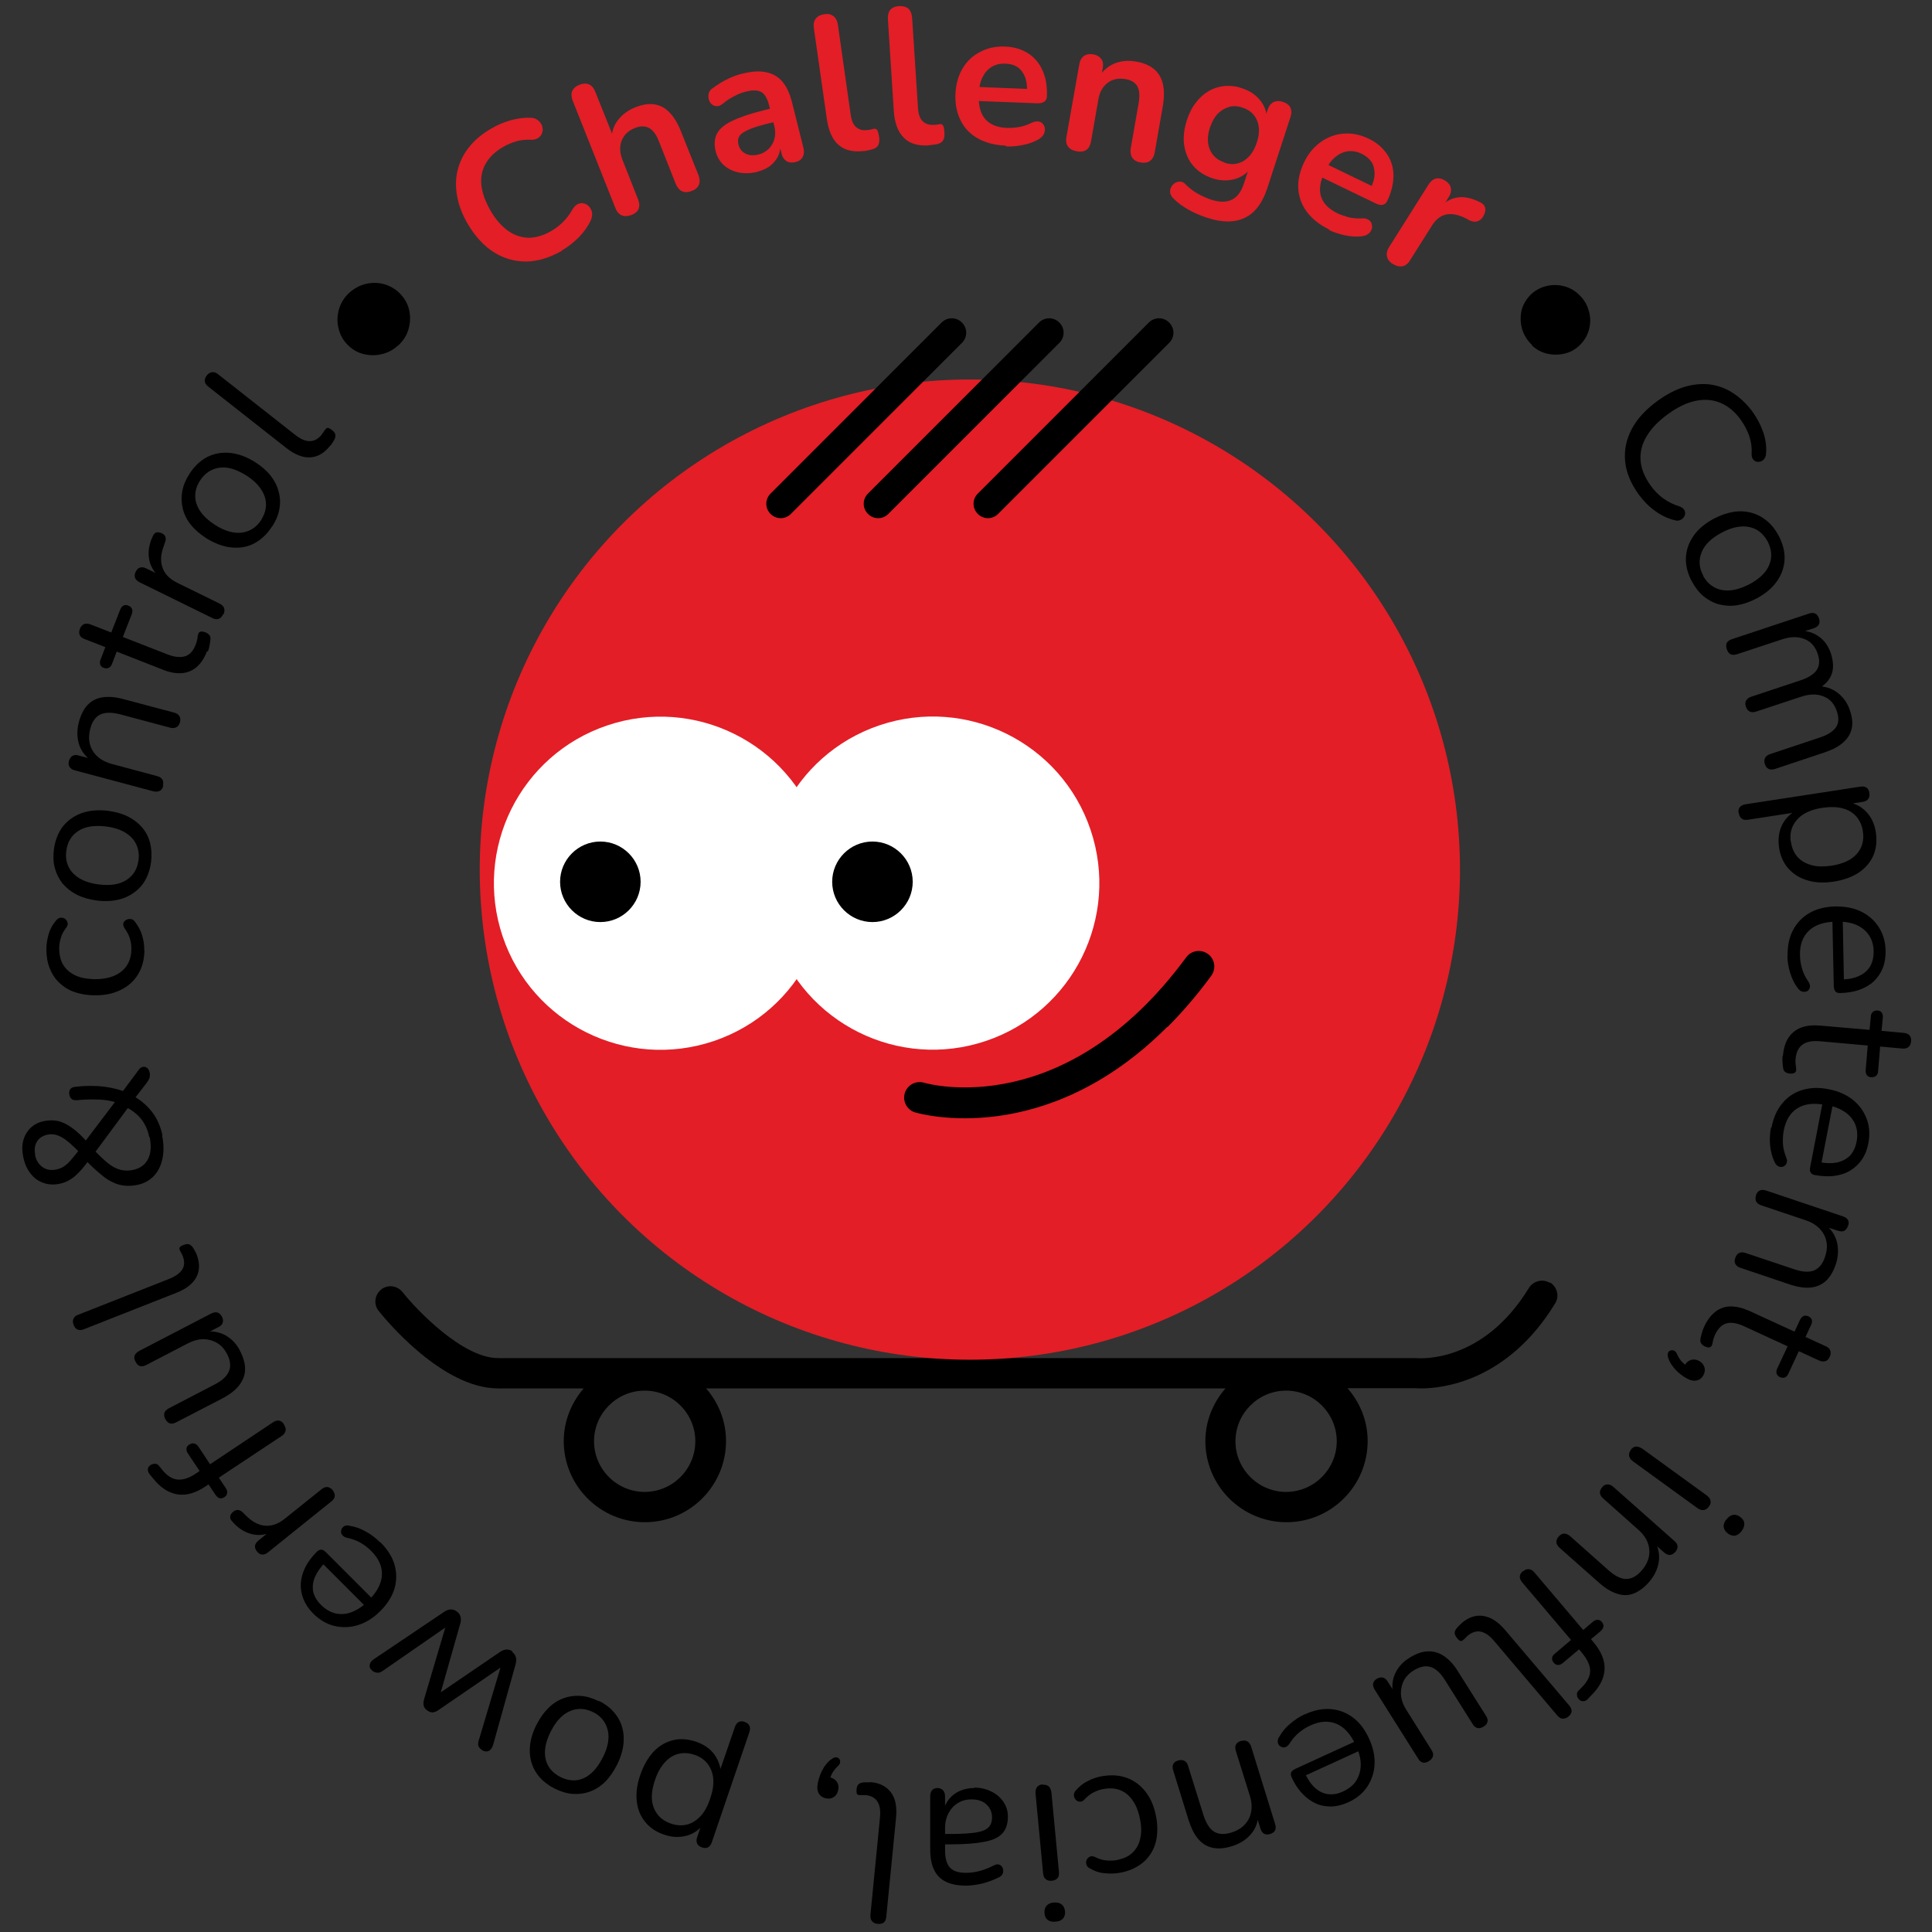 <?xml version="1.0" encoding="UTF-8"?>
<svg id="Layer_1" data-name="Layer 1" xmlns="http://www.w3.org/2000/svg" viewBox="0 0 95 95">
  <rect x="0" y="0" width="95" height="95" fill="#333333" stroke="none"/>
  <defs>
    <style>
      .cls-1 {
        fill: #fff;
      }

      .cls-2 {
        fill: #e31e26;
      }
    </style>
  </defs>
  <g>
    <path d="m19.57,16.99c-.24.22-.51.36-.82.43-.31.07-.61.06-.91-.02s-.57-.25-.79-.49c-.21-.22-.34-.49-.41-.79-.07-.3-.06-.61.03-.92.09-.31.26-.58.51-.81.24-.21.51-.36.81-.43.31-.07.61-.07.92.02.3.09.57.25.8.5.22.24.36.51.42.82.06.31.04.61-.05.91-.09.3-.26.56-.51.79Z"/>
    <path class="cls-2" d="m27.65,12.32c-.61.35-1.2.53-1.77.54-.58,0-1.11-.15-1.6-.46-.49-.31-.92-.78-1.28-1.39-.27-.46-.44-.91-.52-1.35-.08-.44-.08-.87.02-1.28.1-.41.28-.79.56-1.14.28-.35.64-.66,1.1-.92.3-.18.62-.31.96-.41.34-.09.66-.13.96-.12.16,0,.28.05.38.13.1.08.16.17.2.28.03.11.04.22,0,.32-.03.11-.09.19-.19.26-.1.07-.23.1-.4.09-.23-.01-.47.02-.69.08-.23.07-.44.16-.65.28-.39.23-.67.5-.85.82-.18.32-.25.67-.21,1.05.04.38.19.8.44,1.24.25.44.54.77.86,1,.32.23.66.34,1.02.35.36,0,.74-.11,1.13-.34.21-.12.4-.27.57-.44.17-.17.32-.37.44-.58.08-.14.17-.24.27-.29.1-.05.2-.06.3-.04s.19.07.26.15c.08.08.12.17.15.29.02.12,0,.24-.05.37-.13.29-.32.56-.57.83-.26.26-.54.49-.86.67Z"/>
    <path class="cls-2" d="m31.04,10.57c-.18.07-.33.08-.47.02-.13-.06-.24-.18-.31-.36l-2.1-5.28c-.07-.18-.08-.34-.02-.48.06-.13.17-.23.35-.3s.33-.08.47-.02c.14.06.24.18.31.36l.92,2.3-.12.05c0-.37.11-.69.32-.96.21-.27.49-.48.84-.62.35-.14.66-.19.94-.15.28.04.53.17.74.39.22.22.41.53.57.93l.86,2.15c.07.18.08.34.03.48-.06.14-.17.24-.35.31s-.33.08-.47.02c-.14-.06-.24-.18-.32-.36l-.83-2.1c-.13-.34-.3-.56-.49-.66-.19-.1-.42-.1-.68,0-.33.13-.54.33-.66.62-.11.28-.1.59.03.93l.77,1.95c.15.38.04.64-.33.79Z"/>
    <path class="cls-2" d="m37.24,8.45c-.33.08-.64.09-.92.03-.29-.06-.53-.18-.73-.36-.2-.18-.33-.41-.4-.68-.08-.33-.06-.62.06-.86.12-.24.37-.45.74-.63.37-.18.88-.36,1.54-.52l.46-.12.17.67-.46.11c-.38.1-.69.19-.9.29-.22.1-.37.2-.44.31-.07.11-.09.25-.05.41.05.21.16.35.34.45.17.09.39.11.64.05.21-.05.37-.15.51-.28.13-.14.23-.3.28-.49.05-.19.05-.39,0-.61l-.27-1.07c-.08-.31-.2-.52-.37-.62s-.42-.11-.74-.03c-.18.04-.37.11-.56.21-.2.1-.4.22-.6.39-.1.08-.2.13-.3.12-.1,0-.18-.04-.25-.1-.07-.06-.11-.14-.14-.24-.02-.09-.02-.19,0-.29.03-.1.09-.19.2-.26.26-.19.51-.34.76-.46.25-.12.48-.2.7-.25.45-.11.83-.14,1.15-.07.32.06.59.21.8.45.21.24.37.58.48,1.01l.56,2.23c.05.19.04.35-.03.48-.07.13-.19.21-.36.25-.17.04-.32.03-.44-.05-.12-.08-.21-.21-.25-.41l-.11-.45.07-.02c.01.23-.03.44-.11.62-.09.19-.22.35-.39.49-.17.13-.38.23-.63.29Z"/>
    <path class="cls-2" d="m42.5,7.42c-.52.07-.94-.02-1.25-.28-.31-.26-.5-.68-.59-1.27l-.64-4.48c-.03-.2,0-.35.09-.47.09-.12.22-.19.41-.22.19-.03.34,0,.46.09.12.09.19.23.22.42l.63,4.43c.04.29.13.5.28.62.14.12.33.17.56.13.05,0,.1-.01.14-.02.04,0,.09-.02.13-.03.09-.03.15,0,.19.05.04.06.07.17.1.36.02.16,0,.29-.04.38-.05.1-.15.17-.29.21-.06.02-.13.03-.2.05-.07.02-.14.03-.21.04Z"/>
    <path class="cls-2" d="m45.66,7.15c-.53.03-.94-.09-1.22-.38-.29-.29-.45-.72-.49-1.31l-.29-4.52c-.01-.2.03-.35.12-.46.1-.11.24-.17.43-.18.19-.01.34.03.45.12.11.1.17.24.19.44l.29,4.46c.02.29.09.51.23.64.13.13.31.19.54.18.05,0,.1,0,.14-.01.04,0,.09-.01.13-.02.09-.02.15,0,.19.06.04.06.06.18.07.36.01.16-.01.28-.07.38-.06.09-.16.15-.3.18-.06.01-.13.02-.2.03-.07.01-.14.02-.21.02Z"/>
    <path class="cls-2" d="m49.45,7.16c-.53-.02-.98-.14-1.36-.35-.38-.21-.66-.5-.85-.88-.19-.37-.28-.81-.26-1.3.02-.48.14-.91.35-1.26.21-.36.5-.63.87-.82.36-.19.77-.28,1.22-.26.33.01.63.08.89.2.26.12.48.28.66.5.18.21.31.46.4.76.09.29.12.62.11.99,0,.11-.05.2-.13.26s-.2.08-.34.08l-3.07-.12.03-.69,2.69.11-.16.14c.01-.29-.02-.54-.1-.74-.08-.2-.2-.36-.35-.47-.16-.11-.36-.17-.6-.18-.27-.01-.5.04-.69.16-.19.12-.34.29-.45.51-.11.22-.17.49-.18.8v.07c-.02.52.08.92.32,1.19.24.27.59.41,1.07.43.17,0,.35,0,.56-.04.21-.03.41-.1.6-.19.14-.07.26-.1.36-.09s.18.05.24.12c.06.07.09.15.1.24,0,.09-.01.19-.06.28-.05.09-.14.17-.25.24-.23.13-.49.23-.78.28-.29.06-.56.08-.81.07Z"/>
    <path class="cls-2" d="m52.92,7.43c-.19-.03-.32-.11-.41-.23-.08-.12-.11-.28-.07-.47l.63-3.56c.03-.19.11-.33.23-.42.12-.08.27-.11.45-.08.18.03.31.11.4.23s.11.27.07.47l-.11.64-.06-.25c.2-.31.46-.52.78-.65.32-.12.67-.15,1.04-.08.37.06.66.19.88.37.21.18.36.42.43.72.07.3.07.66,0,1.09l-.4,2.28c-.03.19-.11.33-.23.42-.12.09-.27.11-.46.08-.19-.03-.33-.11-.41-.23-.08-.12-.11-.28-.08-.47l.39-2.22c.06-.36.04-.63-.06-.82-.11-.19-.3-.31-.58-.36-.35-.06-.64,0-.88.18-.24.18-.4.45-.46.81l-.36,2.06c-.07.4-.3.57-.7.5Z"/>
    <path class="cls-2" d="m59.36,10.71c-.33-.11-.64-.24-.92-.4-.29-.16-.53-.34-.74-.55-.1-.1-.15-.2-.16-.29-.01-.1,0-.19.05-.27.04-.08.11-.15.18-.2.08-.05.17-.07.26-.07.09,0,.18.04.25.12.22.22.45.39.68.51s.42.2.6.26c.41.13.74.13,1.01,0,.27-.13.46-.39.59-.78l.27-.82.08.03c-.19.28-.46.46-.81.56-.35.09-.71.08-1.07-.04-.4-.13-.72-.34-.96-.62-.24-.28-.38-.62-.44-1-.06-.39-.01-.8.13-1.24.11-.33.25-.62.44-.86.18-.24.39-.43.63-.57.24-.14.49-.22.77-.25.28-.02.57,0,.87.11.38.12.68.32.9.6.22.28.33.58.31.91l-.16.2.21-.65c.06-.19.16-.31.29-.38.13-.06.29-.07.46-.01.18.06.31.15.37.28.06.13.07.29,0,.48l-1.14,3.5c-.24.72-.6,1.2-1.1,1.44s-1.12.24-1.84,0Zm.85-2.71c.24.08.46.09.66.03.21-.05.39-.17.55-.34.16-.17.29-.4.38-.68.14-.42.14-.78.01-1.09-.13-.31-.37-.52-.72-.63-.24-.08-.46-.09-.66-.03s-.39.17-.55.33c-.16.17-.28.39-.38.67-.14.42-.14.78-.01,1.09s.37.52.72.64Z"/>
    <path class="cls-2" d="m65.37,11.29c-.48-.23-.84-.52-1.1-.86-.26-.34-.4-.73-.43-1.14-.03-.42.07-.85.28-1.3.21-.44.49-.77.83-1.01.34-.24.71-.38,1.12-.41.41-.03.82.05,1.23.25.3.14.54.32.73.54.19.21.33.45.41.72.08.27.1.55.06.86s-.13.62-.29.95c-.05.1-.12.16-.22.18-.1.02-.21,0-.35-.07l-2.77-1.34.3-.62,2.42,1.17-.2.06c.13-.26.2-.5.2-.72,0-.22-.04-.41-.14-.57-.1-.16-.26-.3-.48-.41-.24-.12-.47-.16-.7-.13-.22.03-.43.13-.62.29-.19.16-.35.38-.48.66l-.03.06c-.23.47-.29.88-.18,1.22.11.34.38.61.81.82.15.07.33.13.53.19.21.05.41.07.62.06.15-.01.27,0,.36.06.09.05.15.12.17.21s.03.17,0,.26c-.03.09-.09.17-.17.23-.08.07-.19.1-.33.12-.26.03-.54.01-.83-.05-.29-.07-.55-.15-.77-.26Z"/>
    <path class="cls-2" d="m68.5,12.99c-.17-.1-.27-.23-.3-.38-.03-.15,0-.3.11-.47l1.93-3.06c.11-.17.23-.27.37-.3.14-.03.29,0,.45.1.16.1.25.22.28.36.03.14,0,.3-.11.46l-.32.51-.08-.05c.28-.28.58-.43.91-.46.33-.03.68.06,1.07.26.12.06.19.15.22.26.02.11,0,.24-.08.39-.07.14-.17.23-.3.27-.13.04-.27.02-.42-.06l-.19-.1c-.35-.17-.66-.23-.94-.17-.27.06-.51.25-.7.56l-1.06,1.68c-.1.17-.23.27-.37.3-.14.03-.3,0-.47-.11Z"/>
    <path d="m75.35,16.98c-.23-.21-.39-.46-.49-.75-.09-.29-.11-.58-.06-.87.05-.3.19-.56.4-.8.2-.22.44-.37.72-.46.29-.09.58-.11.88-.05.3.06.58.19.82.42.23.21.39.45.48.74.1.29.12.58.06.88-.06.3-.19.57-.41.81-.21.23-.46.39-.75.47-.29.08-.58.09-.88.03s-.56-.2-.8-.42Z"/>
    <path d="m80.57,24.3c-.39-.54-.61-1.08-.66-1.63-.05-.55.06-1.07.33-1.58.27-.51.7-.97,1.28-1.39.43-.31.87-.54,1.29-.67.43-.13.84-.17,1.24-.13.4.05.78.18,1.14.41.36.23.69.54.98.93.23.32.41.66.53,1.01.12.35.17.7.14,1.04,0,.1-.03.19-.08.26-.05.07-.11.12-.18.14-.07.02-.14.03-.21.01-.07-.02-.13-.05-.17-.12-.05-.06-.07-.15-.07-.27.02-.29-.02-.58-.11-.85-.09-.27-.23-.54-.41-.8-.29-.41-.63-.69-1.01-.85-.38-.16-.79-.19-1.22-.1-.44.09-.89.31-1.36.65s-.82.7-1.05,1.09c-.23.38-.33.78-.3,1.19.03.41.2.82.49,1.23.18.25.39.47.63.64.24.17.5.3.79.39.11.04.18.09.23.16.04.06.06.13.05.2,0,.07-.03.13-.08.19-.04.06-.1.1-.18.13-.08.03-.16.03-.25,0-.34-.08-.67-.24-.97-.46-.31-.22-.58-.5-.82-.83Z"/>
    <path d="m83.19,28.59c-.21-.4-.31-.79-.29-1.18.02-.39.15-.74.38-1.07s.57-.61,1-.84c.33-.17.65-.28.96-.33.31-.05.6-.03.88.04.28.08.53.21.76.4.23.19.42.43.58.73.21.4.31.79.29,1.18-.02.39-.15.74-.38,1.07-.23.33-.57.61-1,.84-.33.17-.64.28-.95.33-.31.05-.6.03-.88-.04-.28-.07-.53-.21-.76-.39-.23-.19-.42-.43-.58-.73Zm.55-.29c.13.25.31.44.54.57.23.13.48.18.78.16.29-.02.6-.12.94-.29.51-.27.85-.59,1-.97.15-.37.12-.75-.08-1.14-.14-.26-.32-.45-.54-.58-.22-.12-.48-.18-.77-.16-.29.02-.61.12-.95.3-.51.27-.84.59-.99.97-.15.38-.13.76.08,1.14Z"/>
    <path d="m84.91,31.92c-.04-.12-.04-.22,0-.31.05-.08.13-.14.25-.18l3.79-1.26c.12-.04.22-.04.31,0,.08.04.14.12.18.23s.04.22,0,.3c-.04.08-.12.15-.25.19l-.8.26.09-.14c.38,0,.7.1.97.3.27.19.46.47.58.83.12.38.14.71.04,1-.1.29-.33.54-.68.74l-.04-.14c.38,0,.71.1,1,.32.29.22.5.51.62.89.11.33.14.63.08.88-.06.26-.19.48-.42.68-.22.2-.53.36-.92.49l-2.43.81c-.12.04-.23.04-.31,0-.09-.04-.15-.12-.19-.24s-.03-.22.01-.3c.05-.09.13-.15.25-.19l2.4-.8c.41-.13.68-.3.83-.51.15-.2.16-.47.05-.8-.12-.36-.34-.61-.66-.73-.32-.13-.7-.12-1.13.03l-2.18.72c-.12.04-.23.04-.31,0s-.15-.12-.19-.24c-.04-.11-.04-.22.01-.3.05-.09.13-.15.25-.19l2.4-.8c.41-.13.68-.31.82-.51.14-.21.16-.47.05-.8-.12-.36-.34-.61-.66-.73-.32-.13-.7-.12-1.13.03l-2.18.72c-.25.08-.42,0-.5-.25Z"/>
    <path d="m85.49,39.99c-.02-.13,0-.23.06-.3.06-.07.15-.12.27-.14l5.66-.87c.13-.02.23,0,.3.05.08.05.12.14.14.26.02.13,0,.23-.06.3-.06.08-.15.12-.27.14l-.9.14.12-.13c.38.05.69.2.95.47.26.27.42.61.48,1.03.06.41.02.78-.12,1.12-.15.34-.38.61-.71.84-.33.22-.74.37-1.23.45-.49.07-.92.06-1.3-.06-.38-.11-.69-.3-.94-.58-.24-.27-.4-.62-.46-1.03-.06-.42-.01-.79.15-1.12.17-.33.42-.57.75-.74l.02.11-2.46.38c-.13.02-.23,0-.3-.06-.08-.06-.12-.15-.14-.27Zm2.58,1.43c.04.29.15.53.32.72.17.19.4.32.68.4.28.08.61.08.98.03.57-.09.99-.28,1.26-.59.26-.3.36-.67.29-1.11-.04-.28-.15-.52-.32-.72-.17-.19-.39-.33-.67-.4-.28-.08-.61-.08-1-.03-.57.09-.98.28-1.25.59-.27.31-.37.67-.3,1.1Z"/>
    <path d="m87.9,47c-.01-.49.08-.92.27-1.27.19-.36.46-.64.81-.84.35-.2.78-.31,1.28-.32.48,0,.91.08,1.27.26.36.18.65.44.86.77.21.33.32.72.33,1.16,0,.31-.04.59-.14.84-.1.25-.25.47-.44.65-.19.18-.43.32-.71.42-.28.1-.59.15-.95.16-.1,0-.18-.02-.23-.08-.05-.06-.07-.14-.08-.25l-.07-3.33h.51s.06,3.14.06,3.14l-.13-.15c.34,0,.64-.06.87-.17.24-.11.42-.26.54-.46.12-.2.18-.44.18-.74,0-.33-.09-.6-.24-.82-.15-.22-.37-.39-.63-.5-.27-.11-.58-.16-.93-.15h-.06c-.59.01-1.03.16-1.33.45-.3.29-.45.7-.43,1.22,0,.22.04.43.1.64.06.21.16.42.3.62.06.09.09.17.09.24,0,.07-.02.13-.06.18-.04.05-.09.08-.15.09-.06.02-.13.01-.2-.01-.07-.03-.13-.08-.19-.16-.16-.21-.28-.45-.37-.74-.09-.29-.14-.57-.14-.85Z"/>
    <path d="m87.67,51.92c.03-.36.12-.66.27-.89.15-.23.36-.4.62-.5.26-.1.57-.13.94-.1l2.43.21.06-.64c0-.11.04-.19.1-.24.06-.05.14-.08.23-.07.1,0,.17.04.21.11.05.06.06.15.05.25l-.06.64,1.1.1c.13.01.22.06.28.13.06.08.09.17.07.29-.01.12-.05.21-.12.27-.07.06-.17.09-.3.08l-1.1-.1-.1,1.2c0,.11-.04.19-.1.24s-.13.07-.23.07c-.1,0-.17-.04-.22-.1-.05-.06-.07-.15-.06-.26l.1-1.2-2.36-.21c-.36-.03-.64.02-.84.16-.2.14-.32.38-.35.72-.01.12,0,.22.01.31.02.09.02.16.02.22,0,.06-.02.1-.07.14-.05.03-.13.05-.23.04-.08,0-.15-.03-.21-.06-.06-.03-.1-.09-.12-.16-.02-.08-.03-.18-.04-.31-.01-.13-.01-.24,0-.34Z"/>
    <path d="m87.11,55.44c.09-.48.27-.88.53-1.19.26-.31.58-.53.97-.65.39-.12.83-.14,1.31-.04.48.09.87.27,1.19.52.32.26.54.57.68.94.14.37.16.77.08,1.2-.06.31-.16.57-.32.8-.15.22-.34.4-.57.54-.23.14-.49.22-.78.26-.29.04-.61.02-.96-.04-.1-.02-.17-.06-.21-.13-.04-.07-.04-.15-.02-.26l.63-3.27.5.1-.6,3.09-.09-.17c.34.07.63.07.89.02.25-.06.46-.17.62-.33.16-.17.27-.39.33-.68.06-.32.04-.61-.06-.85-.1-.25-.28-.46-.51-.62-.24-.16-.53-.28-.87-.34h-.06c-.58-.12-1.04-.07-1.4.15s-.58.59-.68,1.1c-.04.21-.05.43-.04.65s.07.44.16.67c.04.1.05.18.03.25-.02.07-.05.12-.1.16-.05.04-.11.06-.17.06-.06,0-.13-.01-.19-.06-.06-.04-.11-.11-.15-.2-.11-.24-.18-.5-.21-.8-.03-.3-.01-.58.04-.86Z"/>
    <path d="m86.34,58.78c.04-.12.1-.2.19-.24.09-.04.19-.04.31,0l3.78,1.27c.12.04.2.1.25.18.04.08.05.18,0,.29-.04.11-.1.19-.18.24-.08.04-.19.04-.31,0l-.78-.26.14-.06c.31.24.5.54.59.89.08.35.06.71-.06,1.08-.12.35-.28.62-.48.81-.21.19-.46.3-.75.33-.3.03-.64-.02-1.03-.15l-2.43-.82c-.12-.04-.2-.1-.25-.19-.04-.09-.05-.19,0-.3.04-.12.1-.2.19-.24.09-.04.19-.04.31,0l2.39.8c.41.14.74.16.98.06.24-.1.43-.32.54-.67.14-.4.12-.77-.05-1.09-.17-.32-.47-.56-.88-.7l-2.2-.74c-.25-.08-.34-.25-.26-.5Z"/>
    <path d="m83.79,65.25c.15-.33.34-.58.56-.75.22-.17.47-.26.75-.26.28,0,.58.07.92.22l2.22,1.02.27-.58c.05-.1.11-.16.18-.19.07-.03.15-.02.24.02.09.04.14.1.16.17.02.07.01.16-.04.26l-.27.58,1,.46c.12.05.19.13.22.22.03.09.02.19-.03.3-.05.11-.12.18-.21.21-.09.03-.19.02-.31-.03l-1-.46-.51,1.1c-.05.1-.1.16-.17.19-.07.03-.15.02-.24-.01-.09-.04-.14-.1-.17-.17-.02-.08-.02-.16.03-.26l.51-1.09-2.15-.99c-.33-.15-.61-.2-.85-.14-.23.06-.42.25-.57.56-.05.11-.08.21-.1.3-.01.09-.03.16-.05.21-.02.06-.06.09-.11.11-.06.02-.13,0-.23-.04-.07-.03-.13-.07-.17-.13-.05-.05-.07-.12-.06-.19,0-.08.03-.18.06-.3.03-.12.07-.23.11-.32Z"/>
    <path d="m82.04,66.8c-.04-.1-.05-.18-.03-.25.02-.07.06-.12.12-.14.06-.02.12-.02.18,0s.12.09.16.19c.07.15.15.28.25.38.1.1.2.18.3.23l-.19-.06c.08-.15.19-.24.32-.28s.27-.02.4.05c.13.07.22.18.26.31.04.13.02.26-.05.39-.08.15-.19.23-.34.26-.14.03-.31,0-.49-.11-.12-.06-.23-.14-.34-.23-.11-.09-.22-.2-.32-.33-.1-.13-.18-.27-.24-.43Z"/>
    <path d="m80.18,71.3c.07-.1.16-.16.26-.17.1,0,.2.03.31.1l3.17,2.3c.11.08.17.17.19.26.02.09,0,.19-.08.29-.07.1-.16.16-.25.17-.1.02-.2-.02-.31-.09l-3.17-2.3c-.11-.08-.17-.17-.19-.26-.02-.1,0-.2.08-.3Zm4.71,3.42c.09-.13.2-.2.32-.23.12-.02.24.01.36.1.12.09.19.19.2.31.01.12-.03.24-.12.37-.1.13-.2.21-.32.24-.11.02-.23-.01-.36-.1-.12-.09-.19-.19-.21-.31-.02-.12.02-.25.12-.38Z"/>
    <path d="m78.78,73.13c.08-.1.17-.14.27-.14.09,0,.19.04.29.13l2.99,2.65c.1.08.15.17.16.27,0,.09-.03.18-.11.27-.08.09-.17.14-.26.15-.09,0-.19-.03-.29-.12l-.62-.55h.16c.19.34.25.69.19,1.04-.06.35-.22.67-.48.97-.25.28-.5.46-.76.56-.26.1-.54.1-.82,0-.28-.09-.58-.27-.89-.55l-1.92-1.7c-.1-.09-.15-.18-.16-.27,0-.1.03-.19.11-.28.08-.1.18-.15.27-.15.1,0,.19.04.29.12l1.88,1.67c.32.29.62.44.88.44.26,0,.52-.13.76-.41.28-.32.41-.66.38-1.03-.03-.36-.21-.69-.54-.98l-1.73-1.54c-.2-.18-.21-.36-.04-.56Z"/>
    <path d="m71.86,79.82c.35-.3.71-.42,1.08-.36.37.06.72.28,1.06.68l3.16,3.72c.08.1.12.19.12.28,0,.09-.06.18-.15.26-.09.08-.19.11-.28.11-.1,0-.19-.06-.27-.15l-3.12-3.68c-.22-.26-.44-.41-.66-.45-.21-.04-.42.03-.63.2-.04.04-.08.07-.11.11-.03.03-.06.06-.1.09-.05.05-.1.07-.14.06-.05-.01-.11-.06-.18-.15-.07-.09-.11-.17-.11-.25,0-.08.04-.16.12-.25.03-.04.07-.08.11-.12.04-.04.08-.08.12-.11Zm3.04-2.56c.09-.08.19-.11.28-.1.1.01.19.06.27.16l2.4,2.83.47-.4c.08-.07.16-.1.24-.1.08,0,.15.04.21.11.06.07.09.15.07.23-.01.08-.06.15-.14.22l-.63.53.03-.29.24.28c.39.46.58.91.56,1.35-.02.44-.23.86-.64,1.27l-.19.2c-.06.06-.13.1-.2.1-.07,0-.12,0-.17-.04-.05-.03-.09-.08-.12-.13s-.04-.11-.04-.18c0-.06.03-.12.07-.16l.16-.16c.28-.28.42-.55.42-.82,0-.27-.13-.55-.38-.86l-.26-.31.18.04-.88.74c-.08.07-.16.1-.24.1-.08,0-.15-.04-.21-.11-.06-.07-.09-.15-.08-.23,0-.08.05-.15.14-.22l.79-.67-2.4-2.83c-.17-.21-.16-.39.04-.56Z"/>
    <path d="m69.3,81.52c.32-.2.62-.31.9-.32.28-.01.55.06.8.23s.49.42.7.77l1.37,2.17c.07.11.1.21.07.3-.02.09-.08.17-.19.23-.11.07-.21.09-.3.07-.09-.02-.17-.08-.24-.2l-1.36-2.16c-.22-.35-.45-.56-.7-.64-.25-.08-.53-.02-.84.17-.34.21-.54.5-.6.86-.07.36.01.72.25,1.09l1.23,1.96c.07.11.1.22.07.31-.02.09-.09.17-.2.24-.1.06-.2.09-.29.07-.09-.02-.17-.08-.24-.2l-2.13-3.38c-.14-.23-.11-.41.1-.54.1-.06.2-.08.3-.06.09.02.17.09.24.2l.46.74-.18-.05c-.09-.39-.07-.74.07-1.06.14-.32.37-.59.7-.79Z"/>
    <path d="m64.16,84.3c.45-.21.87-.29,1.27-.26.4.03.77.17,1.09.41.33.24.59.59.8,1.04.2.44.29.86.27,1.27-.02.41-.15.77-.36,1.1-.22.32-.53.58-.93.76-.28.13-.56.2-.83.21-.27,0-.53-.04-.77-.15-.24-.11-.46-.27-.67-.49-.2-.22-.38-.48-.52-.8-.04-.09-.05-.17-.02-.24.03-.07.1-.12.2-.17l3.03-1.39.21.46-2.86,1.31.09-.18c.14.31.31.56.5.73.19.17.4.28.63.31.23.03.48,0,.75-.13.3-.14.52-.32.66-.55.14-.23.21-.49.21-.78,0-.29-.08-.59-.23-.91l-.02-.05c-.25-.53-.56-.88-.95-1.04-.39-.16-.82-.13-1.29.09-.2.09-.38.21-.55.35-.17.14-.32.31-.45.52-.06.09-.12.15-.19.18-.07.03-.13.03-.19.01-.06-.02-.11-.05-.15-.1-.04-.05-.06-.11-.06-.19,0-.08.02-.15.08-.23.13-.23.3-.44.53-.63.23-.2.47-.35.72-.47Z"/>
    <path d="m61.03,85.61c.12-.04.22-.03.31.02.08.05.14.13.18.25l1.18,3.81c.04.12.04.22,0,.31-.04.08-.12.14-.24.18-.12.04-.21.03-.3-.01-.08-.04-.14-.13-.18-.25l-.24-.79.14.08c-.02.39-.14.72-.38.99-.23.27-.54.46-.92.58-.35.11-.67.14-.94.08-.27-.05-.51-.19-.71-.42s-.35-.53-.48-.93l-.76-2.45c-.04-.12-.04-.23,0-.31.04-.09.12-.15.24-.18.12-.04.23-.03.31.01.08.05.15.13.18.25l.75,2.4c.13.41.3.69.52.83.22.14.51.16.86.05.41-.13.69-.35.86-.68.16-.33.18-.7.05-1.12l-.69-2.21c-.08-.25,0-.42.26-.5Z"/>
    <path d="m54.19,87.34c.46-.08.87-.05,1.24.09.37.14.68.38.92.7.25.33.41.73.5,1.21.07.36.07.7.03,1.01-.05.31-.15.58-.31.82-.16.24-.36.44-.62.59-.25.16-.55.27-.9.33-.23.04-.47.05-.73.02-.26-.02-.5-.1-.73-.24-.07-.03-.12-.08-.15-.14-.03-.06-.04-.12-.03-.18,0-.06.03-.12.07-.17.04-.05.09-.08.15-.1.06-.02.14,0,.21.03.19.1.37.15.55.17.18.02.35.01.5-.01.24-.05.45-.12.62-.23.17-.11.3-.25.4-.42.1-.17.16-.37.19-.59.03-.23.02-.48-.04-.76-.1-.55-.31-.95-.62-1.23-.32-.27-.71-.36-1.19-.27-.16.03-.31.08-.47.16-.16.08-.31.2-.46.36-.06.06-.12.1-.19.1-.06,0-.12,0-.17-.04-.05-.03-.09-.08-.12-.14-.03-.06-.04-.12-.03-.19,0-.06.04-.12.09-.18.17-.2.37-.36.6-.47.23-.12.45-.19.68-.23Z"/>
    <path d="m51.27,87.76c.13-.01.23.02.3.08.07.07.11.17.13.3l.37,3.9c.01.13,0,.24-.07.31-.06.07-.15.12-.28.13-.12.01-.22-.01-.3-.08-.08-.06-.12-.16-.13-.3l-.37-3.9c-.01-.13.01-.24.07-.32.06-.08.15-.13.28-.14Zm.55,5.79c.16-.01.29.02.38.09.1.08.15.19.17.34.01.15-.02.27-.1.36-.08.09-.2.14-.36.15-.17.02-.29-.01-.39-.08-.09-.07-.15-.18-.16-.34-.01-.15.02-.27.1-.36.08-.09.2-.15.36-.16Z"/>
    <path d="m47.88,87.9c.32,0,.6.06.86.19.25.12.45.29.6.51.15.22.22.46.22.73,0,.34-.09.62-.26.81-.18.2-.46.34-.87.42-.4.08-.96.13-1.66.13h-.43v-.51s.42,0,.42,0c.52,0,.92-.03,1.22-.07.3-.05.5-.13.62-.25.12-.11.18-.28.18-.49,0-.26-.09-.47-.27-.64-.18-.17-.43-.25-.74-.25-.26,0-.48.06-.67.18-.2.12-.35.29-.46.5s-.17.45-.17.73v1.09c0,.39.08.68.24.85.16.18.42.26.79.26.22,0,.45-.03.67-.09.22-.06.46-.15.71-.28.09-.04.17-.06.23-.04.06.02.12.05.15.1.04.05.06.11.07.18,0,.07,0,.13-.04.2-.03.06-.09.11-.17.15-.28.14-.56.24-.83.31-.27.06-.54.1-.78.1-.4,0-.73-.06-1-.19-.26-.13-.46-.33-.58-.59-.13-.26-.19-.6-.19-1.02v-2.59c0-.13.03-.23.09-.3.06-.07.15-.11.26-.11.12,0,.21.04.28.11.06.07.1.17.1.3v.75s-.09,0-.09,0c.05-.24.15-.45.29-.62.14-.17.32-.31.53-.4s.45-.14.71-.14Z"/>
    <path d="m42.81,87.63c.46.04.79.22,1.01.52s.29.72.24,1.24l-.48,4.86c-.01.13-.05.22-.12.28-.07.06-.17.08-.3.07-.12-.01-.21-.05-.28-.13-.06-.07-.09-.17-.08-.3l.47-4.8c.03-.34,0-.6-.13-.79-.12-.18-.31-.29-.58-.31-.06,0-.11,0-.15,0-.04,0-.09,0-.13,0-.07,0-.12-.02-.14-.06-.02-.04-.03-.12-.02-.23.01-.11.04-.2.1-.25.06-.05.14-.08.26-.09.05,0,.11,0,.16,0,.06,0,.11,0,.16,0Z"/>
    <path d="m40.87,86.52c.08-.07.15-.11.22-.11.07,0,.13.02.17.07.04.05.06.1.05.17,0,.07-.05.14-.13.21-.12.12-.21.24-.28.37-.06.13-.1.25-.12.36v-.2c.16.03.28.1.36.21.08.11.11.25.08.4-.03.15-.09.27-.2.35-.11.08-.24.11-.39.08-.16-.03-.28-.1-.36-.23-.08-.13-.1-.29-.06-.5.02-.13.06-.27.11-.4.05-.14.12-.27.2-.41.09-.13.2-.26.33-.37Z"/>
    <path d="m36.61,84.67c.12.04.2.1.24.19.04.08.04.19,0,.31l-1.85,5.42c-.04.12-.1.2-.19.25-.08.04-.18.04-.29,0-.12-.04-.2-.1-.24-.19-.04-.08-.04-.19,0-.31l.29-.86.06.16c-.21.31-.5.52-.85.62-.36.1-.73.09-1.13-.05-.39-.13-.7-.34-.93-.63-.23-.28-.37-.62-.41-1.02-.04-.4.01-.83.18-1.3.16-.46.38-.84.65-1.13.28-.29.59-.47.95-.56.35-.09.73-.06,1.13.07.4.14.71.35.92.65s.32.64.3,1.01l-.11-.04.81-2.35c.04-.12.11-.2.19-.24.09-.04.19-.04.3,0Zm-2.46,1.62c-.28-.1-.54-.11-.79-.05-.25.06-.47.2-.67.42-.2.22-.36.5-.48.86-.19.55-.21,1.01-.06,1.38.15.37.43.63.84.77.27.09.53.11.78.05.25-.06.47-.2.67-.41.2-.21.36-.5.48-.87.19-.54.21-1,.06-1.38-.15-.38-.43-.64-.84-.78Z"/>
    <path d="m29.44,83.63c.41.2.71.47.92.79.21.32.31.69.31,1.09,0,.4-.11.83-.33,1.27-.17.33-.36.61-.58.83-.22.22-.47.38-.74.48-.27.1-.55.14-.85.12-.29-.02-.59-.11-.89-.26-.4-.2-.71-.47-.92-.79-.21-.33-.31-.69-.31-1.09,0-.4.11-.83.33-1.26.17-.33.36-.6.58-.82.22-.22.47-.38.74-.48.27-.1.56-.14.85-.12.29.02.59.11.89.26Zm-.28.56c-.26-.13-.51-.18-.77-.15-.26.03-.5.14-.72.32-.23.19-.42.45-.59.78-.26.52-.34.97-.25,1.36.09.39.34.68.73.88.26.13.52.18.77.16.25-.03.49-.13.71-.32.22-.18.42-.45.6-.8.26-.51.34-.97.24-1.36-.1-.39-.34-.69-.73-.88Z"/>
    <path d="m25.18,81.23c.09.06.15.14.18.24.03.09.03.21,0,.34l-1.11,3.98c-.03.11-.08.19-.14.25-.06.06-.13.09-.21.08-.08,0-.16-.03-.23-.09s-.13-.12-.15-.19c-.02-.07-.01-.17.03-.29l1.16-3.89.19.14-3.36,2.3c-.1.07-.2.1-.28.1s-.17-.03-.26-.1c-.08-.06-.14-.13-.16-.21-.03-.08-.02-.18,0-.29l1.15-3.89.18.13-3.35,2.32c-.1.07-.19.1-.27.09s-.15-.03-.22-.08c-.08-.06-.13-.13-.15-.2-.01-.07,0-.15.04-.22.04-.07.11-.13.2-.19l3.43-2.31c.11-.07.21-.11.32-.11.11,0,.2.03.29.1.09.06.15.14.18.24.03.1.03.21,0,.33l-1.13,3.98-.33-.24,3.42-2.33c.11-.07.21-.11.32-.11.1,0,.2.03.29.1Z"/>
    <path d="m18.71,75.84c.35.35.58.72.69,1.1.11.39.11.78,0,1.17-.12.39-.35.76-.7,1.11-.34.34-.71.57-1.1.69-.39.12-.78.13-1.16.04-.38-.09-.73-.3-1.04-.61-.22-.22-.38-.46-.48-.71-.1-.25-.14-.51-.13-.77.02-.26.09-.53.22-.79.13-.26.32-.52.57-.77.07-.07.15-.1.22-.1.07,0,.15.05.23.13l2.35,2.35-.36.36-2.23-2.23.2.02c-.24.24-.41.49-.51.73-.1.24-.12.48-.08.7.05.23.18.45.38.65.23.23.48.37.74.43.27.05.53.03.8-.08s.53-.28.77-.53l.04-.04c.42-.42.63-.83.65-1.25.02-.42-.16-.81-.53-1.18-.15-.15-.33-.29-.52-.4-.19-.11-.41-.19-.65-.24-.1-.02-.18-.06-.23-.12-.05-.05-.08-.11-.08-.17,0-.06.01-.12.04-.17.03-.05.08-.1.15-.13s.15-.03.25,0c.26.04.52.13.78.28.26.14.49.32.69.52Z"/>
    <path d="m16.36,73.28c.08.1.11.2.1.29-.01.1-.07.18-.17.26l-3.11,2.5c-.1.08-.19.12-.29.11s-.18-.06-.25-.15c-.08-.09-.11-.19-.1-.28.01-.09.07-.18.17-.26l.6-.49.06.07c-.36.16-.71.19-1.04.09-.34-.09-.65-.3-.92-.62-.07-.07-.1-.14-.09-.22,0-.08.04-.15.13-.23.08-.07.16-.11.25-.1.09,0,.17.05.26.14l.11.11c.3.31.62.49.95.52.33.03.66-.08.98-.34l1.81-1.45c.1-.08.2-.12.29-.11s.18.06.27.16Z"/>
    <path d="m13.97,70.07c.07.1.09.2.07.29-.02.09-.08.18-.19.25l-3.09,2.05.34.51c.06.09.08.17.07.25-.01.08-.06.15-.14.2s-.16.07-.23.05c-.08-.02-.14-.08-.2-.16l-.46-.69.28.06-.3.2c-.5.34-.97.47-1.4.4-.43-.07-.83-.33-1.19-.78l-.18-.22c-.05-.07-.08-.14-.08-.21,0-.07.02-.12.06-.17.04-.04.09-.08.15-.1.06-.02.12-.03.18-.02.06.01.11.04.15.09l.14.17c.24.31.5.48.76.51.27.03.57-.06.9-.28l.33-.22-.06.18-.64-.96c-.06-.09-.08-.17-.07-.25s.06-.14.14-.19c.08-.05.16-.07.24-.05.08.02.15.07.21.16l.57.86,3.09-2.06c.22-.15.41-.11.55.1Z"/>
    <path d="m11.8,66.42c.17.33.26.64.25.92,0,.28-.11.54-.29.78-.19.24-.46.45-.82.64l-2.28,1.18c-.12.06-.22.08-.31.05-.09-.03-.16-.1-.22-.21-.06-.11-.07-.21-.05-.3.03-.09.1-.16.22-.23l2.27-1.18c.36-.19.59-.4.69-.65.1-.24.07-.53-.1-.85-.18-.35-.45-.57-.8-.67s-.72-.05-1.11.15l-2.06,1.07c-.12.06-.22.08-.31.05-.09-.03-.16-.1-.22-.22-.06-.11-.07-.21-.04-.29.03-.09.1-.16.22-.23l3.54-1.84c.24-.12.41-.07.53.15.06.11.07.21.04.3-.03.09-.1.17-.22.22l-.77.4.06-.17c.39-.06.74,0,1.05.16.31.17.55.42.73.76Z"/>
    <path d="m9.66,61.66c.17.43.17.81,0,1.13-.17.33-.5.59-.99.78l-4.54,1.79c-.12.05-.22.05-.31.02-.09-.03-.15-.11-.2-.23-.04-.11-.05-.21-.01-.3.04-.09.11-.16.23-.2l4.49-1.77c.32-.13.53-.29.64-.47.11-.19.11-.41.01-.66-.02-.05-.04-.1-.07-.14-.02-.04-.04-.08-.06-.12-.03-.06-.04-.12-.01-.16.03-.04.09-.08.2-.12.11-.04.2-.05.27-.02.07.03.14.09.2.19.02.04.05.09.08.14.03.05.05.1.07.15Z"/>
    <path d="m7.97,55.83c.09.44.09.83.01,1.18-.08.35-.23.63-.44.84-.22.22-.49.36-.82.42-.21.04-.41.05-.6.03-.19-.02-.38-.07-.56-.16-.18-.08-.37-.2-.55-.35-.18-.15-.38-.32-.58-.52l-.26-.26.18.07c-.27.37-.51.63-.72.8-.22.17-.45.28-.71.33-.29.06-.56.04-.8-.05-.25-.09-.46-.24-.63-.47-.17-.22-.29-.5-.35-.82-.09-.44-.04-.82.15-1.14.19-.32.49-.53.9-.61.23-.04.45-.04.66,0,.21.05.44.16.68.33.24.17.5.41.79.74l-.2.02,1.63-2.15.03.17c-.17-.06-.35-.1-.56-.13-.21-.03-.43-.04-.67-.04-.24,0-.49.01-.75.04-.11,0-.2,0-.26-.05-.07-.04-.11-.12-.13-.23-.02-.11,0-.19.04-.26.05-.07.14-.11.26-.12.32-.04.62-.05.92-.04.29,0,.57.04.83.09.26.05.5.12.73.21l-.22.05.84-1.13c.07-.1.14-.15.22-.16.08-.01.15,0,.21.06.06.05.1.12.12.23.02.09.01.16,0,.23-.02.06-.06.14-.12.23l-.67.87-.04-.2c.38.2.69.47.95.8.25.33.42.72.51,1.15Zm-6.25.94c.05.27.17.47.36.61.19.14.41.18.67.13.14-.03.26-.07.37-.14s.22-.16.34-.3c.12-.13.27-.32.45-.55l.05.2c-.25-.26-.47-.47-.65-.61-.18-.15-.35-.24-.5-.29-.15-.05-.31-.06-.46-.03-.24.05-.42.16-.53.34-.11.18-.14.39-.09.63Zm5.62-.85c-.07-.36-.21-.66-.41-.91-.21-.25-.47-.45-.8-.6l.24-.04-1.79,2.42-.03-.31.25.25c.23.23.44.42.62.55s.37.21.54.25c.18.04.37.04.57,0,.34-.07.59-.24.74-.52.15-.28.18-.64.09-1.1Z"/>
    <path d="m7.1,46.71c0,.47-.11.87-.31,1.2-.21.34-.49.59-.86.77-.37.18-.79.27-1.28.26-.37,0-.7-.06-.99-.16-.29-.1-.54-.26-.75-.46-.21-.2-.36-.44-.47-.72-.11-.28-.16-.59-.16-.94,0-.23.04-.47.11-.72.07-.25.19-.47.37-.68.05-.06.1-.1.16-.12.06-.02.13-.02.19,0,.06.02.11.05.15.1.04.05.06.1.07.17,0,.07-.02.14-.07.2-.13.17-.22.33-.27.51-.05.17-.08.34-.08.5,0,.25.04.47.11.65.08.19.19.34.34.47.15.13.33.23.54.3.22.07.47.1.75.11.55,0,1-.12,1.32-.38.32-.26.49-.63.49-1.12,0-.16-.02-.32-.07-.49-.05-.17-.14-.34-.26-.51-.05-.07-.07-.14-.07-.2,0-.06.03-.12.07-.16.04-.04.09-.07.16-.09.06-.02.13-.01.19,0,.06.02.11.06.16.13.16.21.28.43.35.67.07.24.11.48.1.71Z"/>
    <path d="m7.43,42.38c-.06.45-.21.83-.44,1.13-.24.3-.55.52-.93.66-.38.13-.81.17-1.3.11-.37-.05-.69-.14-.97-.28-.28-.14-.51-.32-.7-.54-.18-.22-.31-.48-.39-.76-.08-.28-.09-.59-.05-.93.06-.45.21-.83.44-1.13.24-.3.55-.52.93-.66.38-.13.81-.17,1.3-.11.37.05.69.14.97.28.28.14.51.32.7.54.19.22.32.48.39.76s.09.59.05.93Zm-.62-.08c.04-.29,0-.54-.11-.78s-.29-.42-.54-.58c-.25-.15-.56-.25-.94-.3-.58-.07-1.03,0-1.37.22-.34.22-.53.54-.59.98-.04.29,0,.55.11.78.11.23.29.42.54.57.25.15.56.25.95.3.57.07,1.02,0,1.36-.22.34-.22.54-.55.59-.98Z"/>
    <path d="m8.03,38.64c-.03.12-.09.21-.18.25-.08.04-.19.05-.31.02l-3.86-1.03c-.12-.03-.21-.09-.26-.17-.05-.08-.06-.18-.03-.29s.09-.2.17-.25c.08-.05.19-.06.31-.02l.79.21-.14.07c-.32-.23-.54-.51-.64-.85-.1-.34-.1-.7,0-1.08.1-.36.24-.64.43-.84.19-.2.44-.33.73-.37.29-.05.64-.02,1.04.09l2.48.66c.12.03.21.09.26.17.05.08.06.18.03.3-.03.12-.09.21-.18.25-.09.05-.19.05-.31.02l-2.43-.65c-.42-.11-.75-.11-.99,0-.24.11-.41.35-.5.7-.11.41-.07.78.12,1.09.19.31.5.52.92.64l2.24.6c.26.07.35.23.29.48Z"/>
    <path d="m10.18,32.02c-.13.34-.3.6-.51.78s-.46.28-.73.3c-.28.02-.59-.03-.93-.17l-2.27-.89-.23.6c-.04.1-.09.17-.17.2-.07.03-.15.03-.24,0s-.15-.09-.17-.16c-.03-.07-.02-.16.02-.26l.23-.6-1.03-.4c-.12-.05-.2-.11-.23-.2-.04-.09-.03-.19.01-.3.04-.11.11-.19.2-.23.09-.04.19-.03.31.01l1.03.4.44-1.12c.04-.1.09-.17.16-.2.07-.04.15-.04.24,0,.09.03.15.09.18.16.03.07.03.16-.01.26l-.44,1.12,2.2.86c.34.13.62.16.86.09.23-.07.41-.27.53-.59.04-.11.07-.22.08-.3,0-.09.02-.16.04-.21.02-.06.05-.09.11-.11.06-.02.13,0,.24.03.07.03.13.07.18.12s.07.11.07.19c0,.08-.02.18-.04.31-.02.12-.05.23-.09.33Z"/>
    <path d="m10.97,30.21c-.06.12-.13.19-.22.22-.09.03-.2.02-.31-.04l-3.58-1.76c-.11-.06-.19-.13-.22-.22-.03-.09-.02-.18.03-.29.05-.11.12-.18.21-.21.09-.03.19-.02.31.04l.7.34-.04.09c-.29-.26-.47-.56-.52-.91-.06-.35,0-.71.18-1.1.04-.09.09-.15.16-.18.07-.03.15-.02.26.02.1.04.17.1.2.18.03.08.03.18-.02.29l-.05.15c-.16.41-.18.77-.07,1.08.11.32.35.56.73.75l2.08,1.02c.11.06.19.13.22.22.03.09.02.19-.03.31Z"/>
    <path d="m13.38,25.88c-.24.38-.54.66-.88.84s-.72.24-1.12.2-.81-.19-1.23-.45c-.31-.2-.57-.42-.76-.66-.2-.24-.33-.51-.4-.79-.07-.28-.08-.56-.03-.85.05-.29.17-.58.35-.86.24-.38.54-.66.88-.84.34-.17.72-.24,1.12-.2.4.04.81.19,1.23.45.31.2.57.42.76.66.19.24.33.51.4.79.08.28.09.57.04.85-.05.29-.17.58-.35.86Zm-.53-.33c.15-.24.23-.49.23-.75s-.09-.51-.25-.75c-.16-.24-.4-.47-.72-.67-.49-.31-.93-.44-1.33-.38-.4.06-.71.27-.95.64-.16.25-.23.5-.23.75,0,.25.08.5.24.74.16.24.41.47.73.68.49.31.93.43,1.33.38.4-.06.72-.27.95-.63Z"/>
    <path d="m16.23,21.92c-.28.36-.61.55-.98.57-.37.02-.76-.14-1.17-.46l-3.84-3.02c-.1-.08-.16-.16-.17-.26-.01-.09.02-.19.1-.29.07-.09.16-.15.26-.16.1-.01.19.02.29.1l3.79,2.98c.27.21.51.32.73.31.22,0,.41-.11.58-.32.03-.05.06-.09.09-.13.02-.04.05-.08.08-.11.04-.06.08-.09.13-.09.05,0,.12.04.21.11.09.07.14.14.16.22.01.08,0,.16-.06.27-.03.04-.06.09-.09.14-.03.05-.06.09-.09.13Z"/>
  </g>
  <path d="m76.21,63.08c-.35-.21-.81-.1-1.03.25-2.26,3.7-5.34,3.47-5.55,3.45H24.49c-1.73,0-3.98-2.34-4.7-3.25-.26-.32-.73-.38-1.05-.12-.32.26-.38.73-.12,1.05.31.39,3.11,3.81,5.87,3.81h4.21c-.6.7-.98,1.6-.98,2.59,0,2.2,1.79,3.99,3.99,3.99s3.99-1.79,3.99-3.99c0-1-.38-1.9-.98-2.59h25.54c-.61.7-.99,1.6-.99,2.59,0,2.2,1.79,3.99,3.99,3.99s3.99-1.79,3.99-3.99c0-1-.38-1.9-.99-2.6h3.31s.14.01.32.01c1.02,0,4.23-.33,6.58-4.18.22-.35.1-.81-.25-1.03Zm-44.51,10.28c-1.37,0-2.49-1.12-2.49-2.49s1.12-2.49,2.49-2.49,2.49,1.12,2.49,2.49-1.12,2.49-2.49,2.49Zm31.54,0c-1.37,0-2.49-1.12-2.49-2.49s1.12-2.49,2.49-2.49,2.49,1.12,2.49,2.49-1.12,2.49-2.49,2.49Z"/>
  <circle class="cls-2" cx="47.69" cy="42.76" r="24.1"/>
  <path d="m38.39,25.48c-.18,0-.36-.07-.5-.21-.28-.28-.28-.72,0-1l8.41-8.41c.28-.28.72-.28,1,0,.28.28.28.72,0,1l-8.41,8.41c-.14.14-.32.21-.5.21Z"/>
  <path d="m43.18,25.48c-.18,0-.36-.07-.5-.21-.28-.28-.28-.72,0-1l8.41-8.41c.28-.28.72-.28,1,0,.28.28.28.72,0,1l-8.41,8.41c-.14.14-.32.21-.5.21Z"/>
  <path d="m48.58,25.48c-.18,0-.36-.07-.5-.21-.28-.28-.28-.72,0-1l8.41-8.41c.28-.28.72-.28,1,0,.28.28.28.72,0,1l-8.41,8.41c-.14.14-.32.21-.5.21Z"/>
  <circle class="cls-1" cx="32.48" cy="43.43" r="8.19" transform="translate(-12.18 12.66) rotate(-18.64)"/>
  <circle class="cls-1" cx="45.86" cy="43.43" r="8.19" transform="translate(-11.47 16.93) rotate(-18.64)"/>
  <path d="m31.5,43.36c0,1.09-.89,1.98-1.98,1.98s-1.98-.89-1.98-1.98.89-1.98,1.98-1.98,1.98.89,1.98,1.98Z"/>
  <path d="m44.88,43.36c0,1.09-.89,1.98-1.98,1.98s-1.98-.89-1.98-1.98.89-1.98,1.98-1.98,1.98.89,1.98,1.98Z"/>
  <path d="m57.39,50.5c-6,6-12.1,4.28-12.39,4.2-.4-.12-.63-.54-.51-.95.12-.4.54-.63.95-.51.28.08,6.95,1.9,12.89-6.17.25-.34.73-.41,1.07-.16.34.25.41.73.16,1.07-.71.97-1.44,1.81-2.16,2.53Z"/>
</svg>